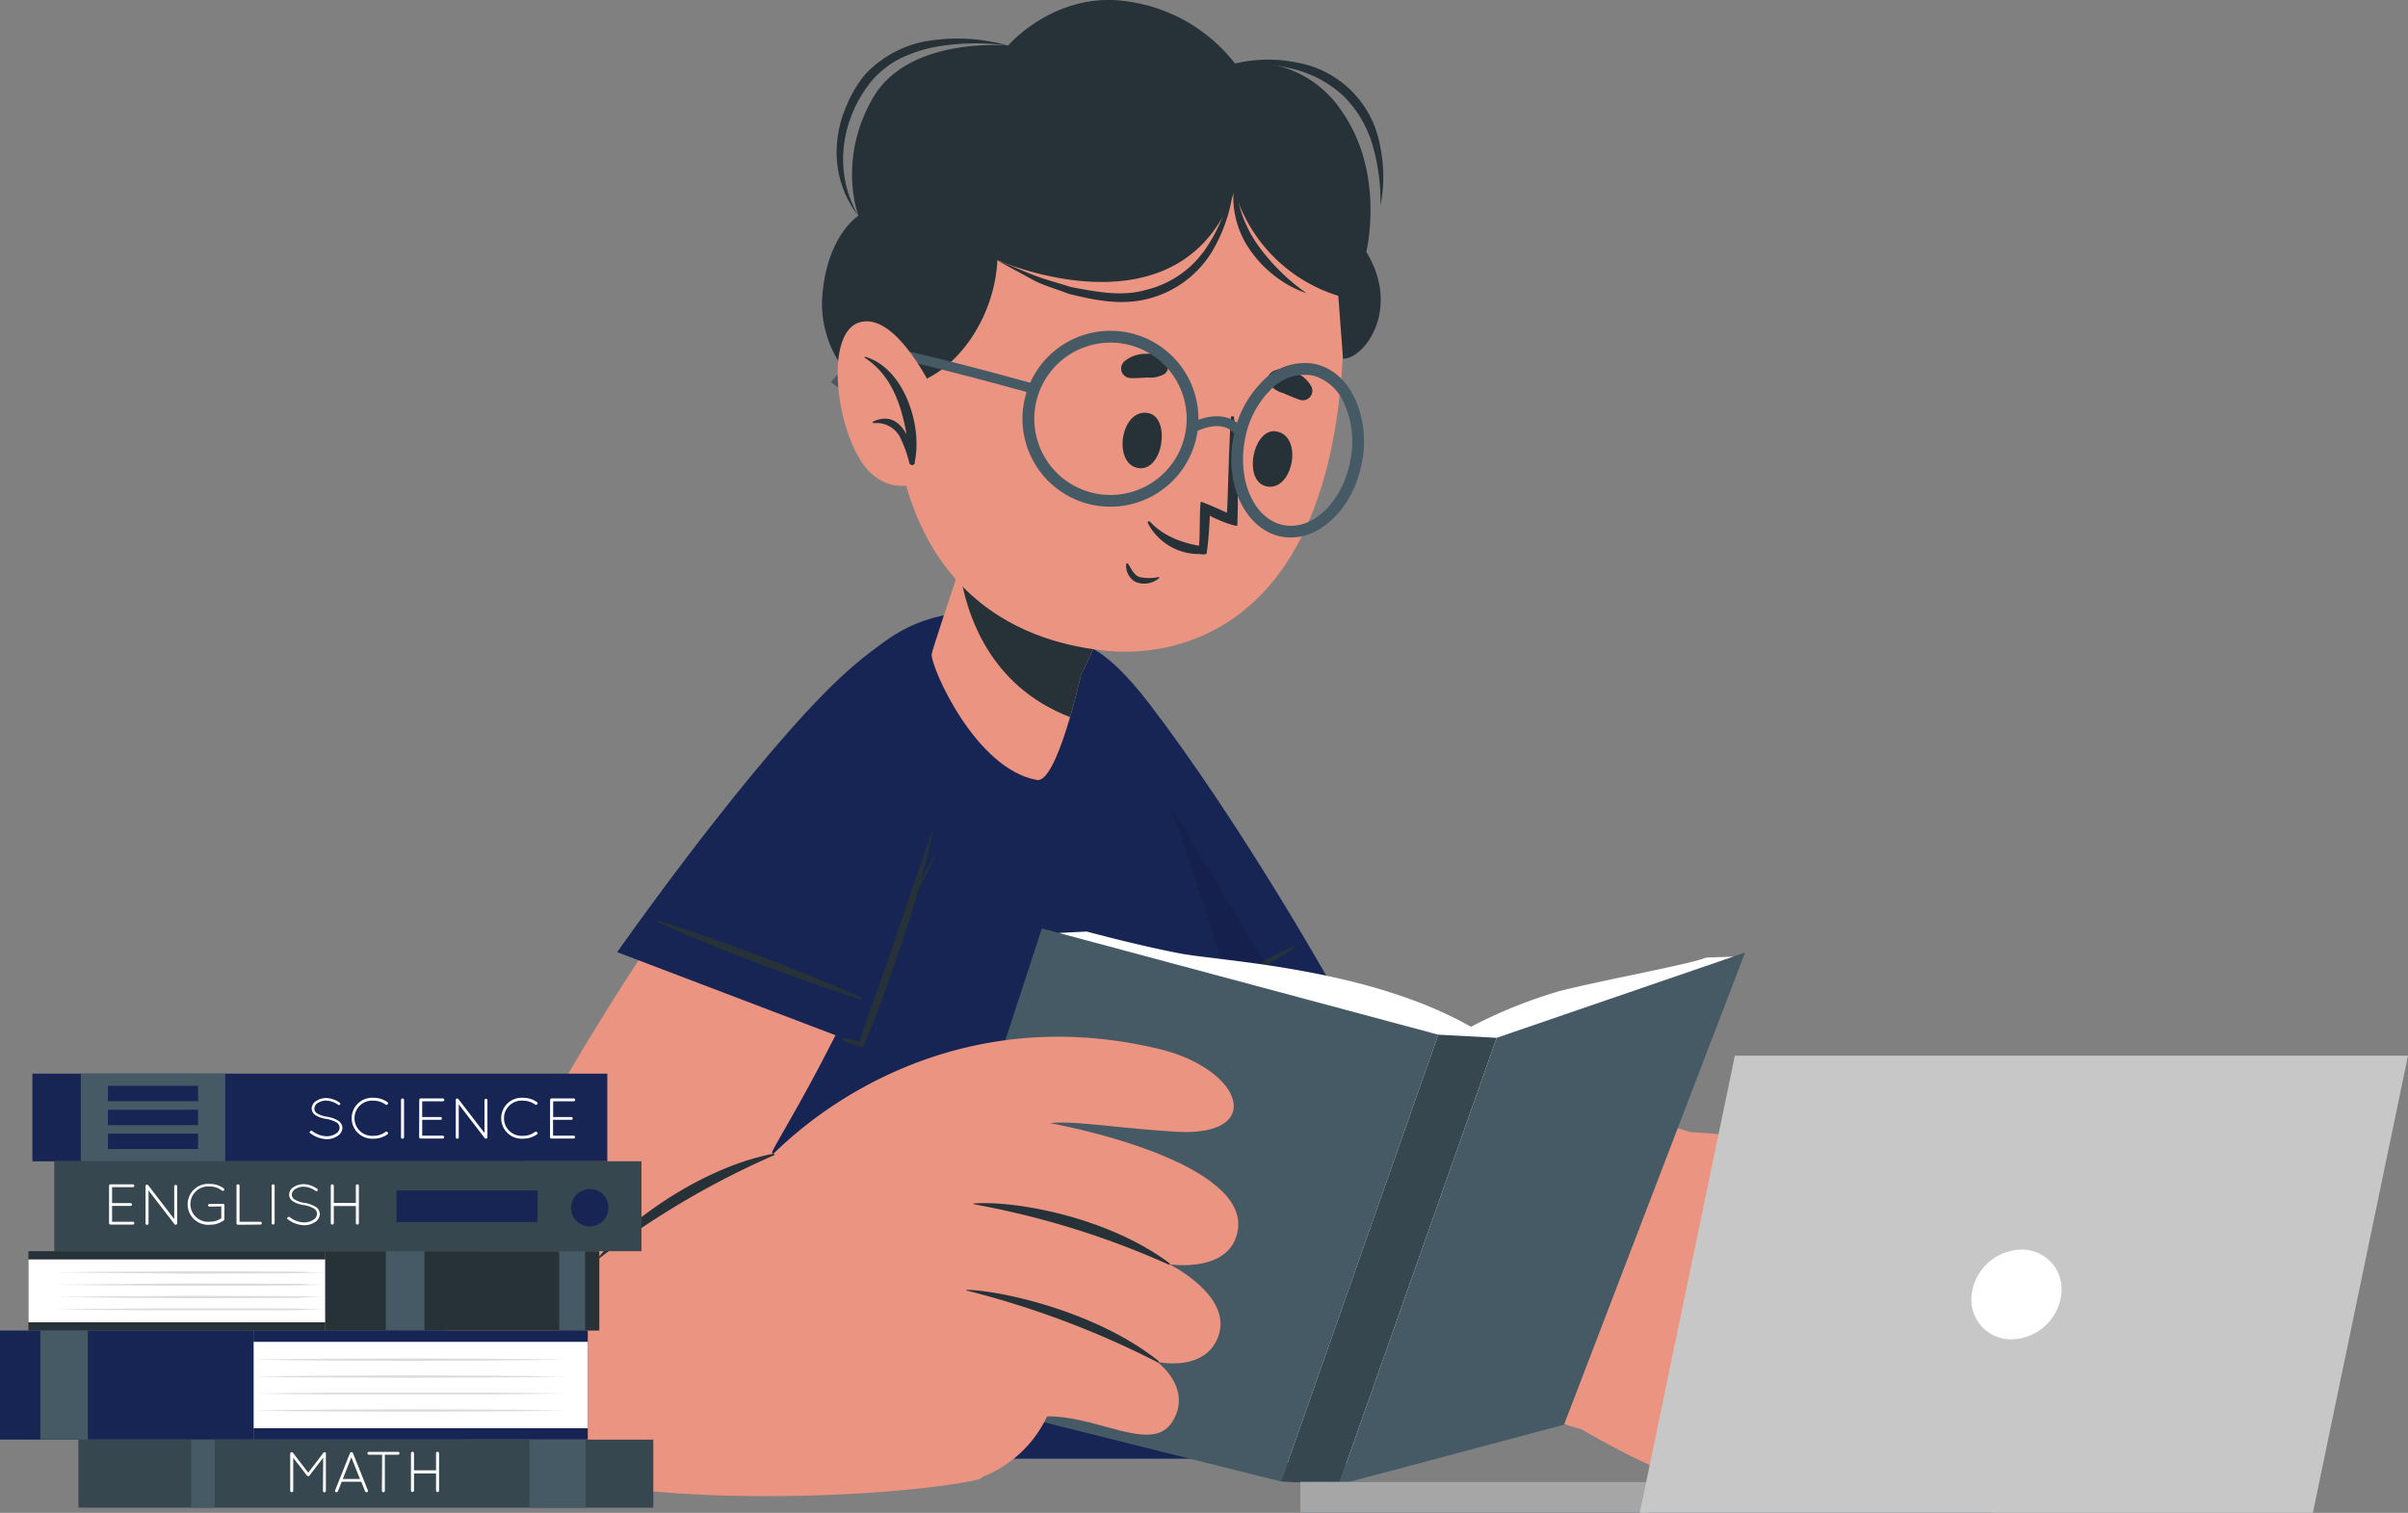 <svg xmlns="http://www.w3.org/2000/svg" viewBox="45.24 164.82 420.7 264.34"><rect x="45.24" y="164.82" width="420.7" height="264.34" fill="#808080" stroke="none"/><g id="freepik--Character--inject-12"><path d="M227.37,297.35C232.46,333,245,378.7,256.81,388.69c9.54,8.07,61.65,25.24,64.59,25.81,7.28,1.36,26.14-49.29,18.7-52-9.36-3.46-54.82-8.72-57.19-11.6S265.76,324,249.17,296.41C237.72,277.34,224.2,275.22,227.37,297.35Z" style="fill: rgb(235, 148, 129);"/><path d="M315.74,411.15c.84.52,12.73,7.81,20.22,10.68,5.59,2.14,21.85,7.88,24.82,2,2-4-7.13-8.53-13.54-11.86-3.38-1.75-7.38-5.77-6.16-7.93,2.13-3.78,10.81.92,16.44,4.86,10.89,7.62,25.14,20.88,32.62,15.66,2.83-2,.09-6.24-4.07-10.53,6.91,5.18,14.36,9.58,17.59,7.51,1.85-1.17,2.08-3,1.29-5.14,2.19.92,4.19.95,5.7-.4,2.58-2.28,1.73-6-.55-10a2.85,2.85,0,0,0,2.27-1.23c5.66-7.23-17.6-31.3-26.11-34.09-25-8.22-52.4-8.29-52.4-8.29C323.15,369.51,315.72,411.14,315.74,411.15Z" style="fill: rgb(235, 148, 129);"/><path d="M355.29,390.79a43.5,43.5,0,0,1,16.49,8c6.12,4.82,10,10.18,15,15.68.13.14-.09.35-.22.21-2.39-2.62-12.36-12.52-15-14.8a41.37,41.37,0,0,0-16.34-9C355.19,390.88,355.22,390.78,355.29,390.79Z" style="fill:#263238"/><path d="M361,380.35c6.56,2.4,13.29,4.84,19.25,8.54,6.53,4.05,11.39,10.16,16.18,16.06q4.32,5.31,8.39,10.81c.11.15-.1.36-.22.2q-7.28-9.12-15.1-17.79a54.75,54.75,0,0,0-17.12-12.92c-3.72-1.79-7.57-3.28-11.41-4.78A.06.06,0,0,1,361,380.35Z" style="fill:#263238"/><path d="M368.93,371.48c6.41,1.89,12,3.51,17.49,7.49,7.26,5.27,14,13.69,16.35,16.67,2.6,3.3,5.09,6.68,7.53,10.09.1.14-.14.32-.24.18a217.33,217.33,0,0,0-18.24-21.38,43.18,43.18,0,0,0-10.52-8.17,78.26,78.26,0,0,0-12.38-4.84S368.9,371.47,368.93,371.48Z" style="fill:#263238"/><path d="M237.65,357.8l39.51-22.13S261.78,308.34,246,287.74,223.93,279,226.2,301.33,237.65,357.8,237.65,357.8Z" style="fill:#172554"/><path d="M271.14,330.14a366.48,366.48,0,0,0-33,18.55c-.16.1,0,.36.17.28a365.46,365.46,0,0,0,33.07-18.52C271.5,330.34,271.32,330.05,271.14,330.14Z" style="fill:#263238"/><path d="M270.18,339.58,237.65,357.8s-9.19-34.13-11.45-56.47c-1.44-14.13.56-24.06,6.22-24.23Z" style="opacity:0.1"/><path d="M126.5,419.7H276C277.91,418.3,260.59,317,238.58,282c-4.12-6.54-23.86-16.54-39.31-4.69C152.64,313.08,124.75,417.46,126.5,419.7Z" style="fill:#172554"/><path d="M302.23,344.23A85.15,85.15,0,0,1,317.68,338c7.15-1.85,22.84-4.69,25.65-5.86l4.75-.17-30.71,81-42.08,8.64-70-16.7,25-77.08,4.82-.24S244,330,251.33,331.4,284.08,333.9,302.23,344.23Z" style="fill:#fff"/><polygon points="269.05 423.68 296.52 345.61 227.26 327.04 201.24 406.74 269.05 423.68" style="fill:#455a64"/><polygon points="269.05 423.68 279.14 424.24 306.72 346.16 296.52 345.61 269.05 423.68" style="fill:#37474f"/><polygon points="279.14 424.24 306.72 346.16 350.12 331.26 318.49 413.76 279.14 424.24" style="fill:#455a64"/><path d="M195,281.5c-35.52,40.29-80.59,115.33-72.8,130.18,9.88,18.83,78.11,15.35,94,11.64,6.79-1.58-16.69-60.44-24-58.9-6.36,1.34-11.85,2.68-12.07,1.8s18.76-28.93,30.32-69.33C218.4,269.35,202.54,273,195,281.5Z" style="fill: rgb(235, 148, 129);"/><path d="M160.29,392.45s2.65-2.72,14.29-19.31c8-11.48,35-34.29,73.28-25,14.66,3.57,18.57,15.42,2.67,14.42-11.2-.71-18.89-2.16-22.61-1.36,0,0,12.74,11.51,11.57,21.39a183.35,183.35,0,0,1-4.89,25.61,39.79,39.79,0,0,1-4.88-.49,20.9,20.9,0,0,1-15.48,16Z" style="fill: rgb(235, 148, 129);"/><path d="M184,363.41c7.14-1.76,22.32-5.23,35.73-3.75,14.89,1.65,43.13,8.83,41.81,19.81-1,8-12,6.26-12,6.26s11.05,5.43,8.58,12.51c-2.25,6.45-10.7,4.55-10.7,4.55s6.14,4.45,2.77,10.25c-4,7-16.24-3.49-26.45,0C221.46,413.86,184,363.41,184,363.41Z" style="fill: rgb(235, 148, 129);"/><path d="M215.37,375.11c7-.55,23.16,2.26,34.06,10.33.25.18.24.47,0,.35a147.06,147.06,0,0,0-34-10.54C215.28,375.24,215.3,375.12,215.37,375.11Z" style="fill:#263238"/><path d="M214.15,390.19c6.07.14,22.62,3.79,33.38,12.35.24.19.21.47,0,.34a157.71,157.71,0,0,0-33.36-12.55A.07.07,0,0,1,214.15,390.19Z" style="fill:#263238"/><path d="M149.66,384.72c4.28-5.54,17.23-15.63,30.53-18.28.3-.06.51.14.25.25a147.22,147.22,0,0,0-30.69,18.14C149.69,384.88,149.61,384.78,149.66,384.72Z" style="fill:#263238"/><path d="M153.07,331.19l42.32,16.11s11.1-29.34,16.78-54.65-7.45-22.54-23.14-6.48S153.07,331.19,153.07,331.19Z" style="fill:#172554"/><path d="M208.5,314.53a.09.09,0,0,0-.17-.08l-2.19,4.13q1.14-4.2,2.12-8.46c0-.09-.13-.15-.16-.06q-3.22,9.18-6.31,18.38c-2,6.15-4.38,12.21-6.36,18.38-1.22-.24-1.88-.44-2.79-.59-.21,0-.34.2-.15.3a13.86,13.86,0,0,0,3.48,1.31c2.68-5.9,4.85-12.52,6.94-18.65,1-3,2-6.05,2.82-9.11A55.19,55.19,0,0,0,208.5,314.53Z" style="fill:#263238"/><path d="M195.77,339.13a364.8,364.8,0,0,0-35.43-13.45c-.18-.06-.28.24-.11.31a363,363,0,0,0,35.43,13.48C195.85,339.54,196,339.21,195.77,339.13Z" style="fill:#263238"/><path d="M208,279.2c0,2.45,7.69,20,18.41,21.91,3.5.61,7.68-18.3,7.68-18.3l.63-1.33,8.78-18.56L221,240.3S208,278.17,208,279.2Z" style="fill: rgb(235, 148, 129);"/><path d="M243.5,262.92l-8.78,18.55-.63,1.34s-.76,3.42-1.9,7.31c-14-5.41-18.14-17.77-19.34-25.91,3.69-11,8.14-23.9,8.14-23.9Z" style="fill:#263238"/><path d="M279.32,233.62c-4.64,43.75-31.36,45.92-40.8,44.91-8.56-.92-37.6-5.12-37.52-49.12s21.9-55.67,41.59-54.61S284,189.87,279.32,233.62Z" style="fill: rgb(235, 148, 129);"/><path d="M268.16,240.19c4.82.73,3,10.33-1.46,9.65S264.11,239.58,268.16,240.19Z" style="fill:#263238"/><path d="M245.85,237c-4.8-.91-6.27,8.75-1.83,9.59S249.86,237.74,245.85,237Z" style="fill:#263238"/><path d="M272.39,234.7a29.69,29.69,0,0,1-2.82-1.14,4.9,4.9,0,0,1-2.65-1.71,1.56,1.56,0,0,1,.34-1.88c1.15-.93,2.6-.71,3.92-.22a5.65,5.65,0,0,1,3.17,2.61A1.67,1.67,0,0,1,272.39,234.7Z" style="fill:#263238"/><path d="M242.71,230.88c1,.06,2-.06,3-.1a4.92,4.92,0,0,0,3.08-.69,1.57,1.57,0,0,0,.33-1.88,3.88,3.88,0,0,0-3.61-1.56,5.67,5.67,0,0,0-3.88,1.36A1.67,1.67,0,0,0,242.71,230.88Z" style="fill:#263238"/><path d="M242.35,263.35c.54.85,1,2,2,2.3a7.86,7.86,0,0,0,3.31,0,.11.11,0,0,1,.09.18,4,4,0,0,1-4.08.69,3.18,3.18,0,0,1-1.67-3.12C242,263.24,242.28,263.23,242.35,263.35Z" style="fill:#263238"/><path d="M256.61,254.93s-.19,4.51-.57,6.59c0,.19-.55.2-1.27.11,0,0-.05,0-.08,0a10.05,10.05,0,0,1-8.92-5.43c-.1-.23.2-.39.37-.23,2.37,2.51,5.3,3.57,8.54,4.22.25-.55.09-7.82.4-7.71,1.34.49,3.66,1.54,4.52,1.93.19-2.93.32-11.28.68-16.61,0-.33.54-.35.56,0a141,141,0,0,1,.57,18.8C261.39,257.05,257.38,255.43,256.61,254.93Z" style="fill:#263238"/><path d="M195.73,231.61c12.26,4.55,23.17-8.47,23.76-21.34,0,0,32,14.17,41.43-12.1a27.33,27.33,0,0,0,18.13,18.34l.83,11c3.71,0,10.19-8.63,4.06-18.69,0,0,3.33-13.5-4.15-24.37A19,19,0,0,0,261,175.92a28.73,28.73,0,0,0-18.63-10.83c-12.73-2-21,7.69-21,7.69s-17.42-1.68-23.66,9.21-2.49,20.52-2.49,20.52-5.48,3.39-6.31,14C188.34,223.34,192.05,230.24,195.73,231.61Z" style="fill:#263238"/><path d="M260.88,195.58a33.14,33.14,0,0,1-1.84,6.55,27.28,27.28,0,0,1-3.06,6,17.55,17.55,0,0,1-10.52,7.34c-4.27,1.25-8.81.31-13.18-.51-2.14-.7-4.34-1.25-6.45-2.07s-4.19-1.76-6.34-2.58c2,1.14,4,2.19,6,3.3s4.28,1.68,6.43,2.54c4.45,1.11,9.2,2.1,13.89.88A18.36,18.36,0,0,0,257,208.77,27.88,27.88,0,0,0,260.88,195.58Z" style="fill:#263238"/><path d="M221.33,172.78a32.22,32.22,0,0,0-13.05-.94,19.35,19.35,0,0,0-11.85,5.94,21.27,21.27,0,0,0-3.41,5.8,19.7,19.7,0,0,0-1.56,6.5,18,18,0,0,0,3.72,12.43,19.75,19.75,0,0,1-2.49-12.32,22,22,0,0,1,4.95-11.36,16.57,16.57,0,0,1,4.87-3.79,25.07,25.07,0,0,1,6-2A40.66,40.66,0,0,1,221.33,172.78Z" style="fill:#263238"/><path d="M261,175.92a32.8,32.8,0,0,1,10.34,1,19.81,19.81,0,0,1,8.78,4.83,20.12,20.12,0,0,1,5,8.71,35.52,35.52,0,0,1,1.3,10.32,26.26,26.26,0,0,0-.1-10.63,17.89,17.89,0,0,0-14.68-14.43A24.84,24.84,0,0,0,261,175.92Z" style="fill:#263238"/><path d="M273.51,216.06a35.71,35.71,0,0,1-8.5-8.4,21.45,21.45,0,0,1-2.71-5.2,27.49,27.49,0,0,1-1.32-5.88,15,15,0,0,0,.13,6.22,16,16,0,0,0,2.58,5.78,20.17,20.17,0,0,0,4.36,4.53A18.79,18.79,0,0,0,273.51,216.06Z" style="fill:#263238"/><path d="M227.55,242.41a.7.7,0,1,1-1.27-.61.7.7,0,0,1,1.27.61Z" style="fill: rgb(235, 148, 129);"/><path d="M241.24,248.21a.71.71,0,1,1-.33-1A.72.72,0,0,1,241.24,248.21Z" style="fill: rgb(235, 148, 129);"/><path d="M234.27,250.64a.71.71,0,0,1-1,.33A.7.7,0,0,1,233,250a.71.71,0,0,1,.95-.33A.7.7,0,0,1,234.27,250.64Z" style="fill: rgb(235, 148, 129);"/><path d="M230.45,237.3a.71.71,0,0,1-.95.33.71.71,0,1,1,.95-.33Z" style="fill: rgb(235, 148, 129);"/><path d="M235,243.93a.71.71,0,1,1-.34-.94A.7.7,0,0,1,235,243.93Z" style="fill: rgb(235, 148, 129);"/><path d="M272.4,250.48a.71.71,0,0,1-1.28-.62.71.71,0,0,1,1.28.62Z" style="fill: rgb(235, 148, 129);"/><path d="M265.66,251.72a.7.7,0,0,1-.94.33.71.71,0,0,1-.33-1,.7.7,0,0,1,.94-.33A.72.72,0,0,1,265.66,251.72Z" style="fill: rgb(235, 148, 129);"/><path d="M264.92,256.54a.72.72,0,0,1-.95.33.7.7,0,1,1,.95-.33Z" style="fill: rgb(235, 148, 129);"/><path d="M270.67,255.7a.71.71,0,1,1-.33-.95A.72.72,0,0,1,270.67,255.7Z" style="fill: rgb(235, 148, 129);"/><path d="M234.78,252.7a15.37,15.37,0,1,1,19.82-14h0a15.38,15.38,0,0,1-16,14.64A15.57,15.57,0,0,1,234.78,252.7Zm8.34-27.44a13,13,0,0,0-3.26-.56,13.31,13.31,0,1,0,3.26.56Z" style="fill:#455a64"/><path d="M268.25,258.37c-5.63-1.71-9-9-7.56-16.91a18.35,18.35,0,0,1,5.1-10,10.17,10.17,0,0,1,8.88-3.1c3.08.55,5.64,2.69,7.24,6a18.3,18.3,0,0,1,1.29,11.14c-1.5,8.34-7.77,14.22-14,13.1A7.79,7.79,0,0,1,268.25,258.37Zm6.81-27.8a4.82,4.82,0,0,0-.75-.18,8.17,8.17,0,0,0-7.1,2.55,16.33,16.33,0,0,0-4.5,8.88c-1.3,7.23,1.77,13.85,6.88,14.77s10.29-4.22,11.59-11.44a16.24,16.24,0,0,0-1.12-9.89A8.46,8.46,0,0,0,275.06,230.57Z" style="fill:#455a64"/><path d="M253.93,240.38l-.86-1.51c2.22-1.27,7.09-2.65,9.6,1.24l-1.45.94C259,237.56,254.13,240.26,253.93,240.38Z" style="fill:#455a64"/><path d="M191.8,232.6l-1.37-1c.49-.64,4.92-6.25,8.84-6.19,3.66.08,26.12,6.33,27.07,6.6l-.46,1.66c-6.44-1.8-23.81-6.48-26.64-6.52C196.65,227.05,193,231.06,191.8,232.6Z" style="fill:#455a64"/><path d="M208.89,234.32s-6.8-15.31-13.57-13.14-3.49,23.09,3.17,27.16a7.44,7.44,0,0,0,10.55-2Z" style="fill: rgb(235, 148, 129);"/><path d="M196.41,227.16c-.12,0-.17.12-.08.18,4.64,3,6.38,8.2,7.3,13.41-1.14-2.16-3-3.58-5.82-2.28-.15.07-.06.3.08.3a4.57,4.57,0,0,1,4.64,2.53,21.72,21.72,0,0,1,1.59,4.46c.15.49,1,.41.94-.14a.59.59,0,0,0,0-.13C206.42,239.1,203.17,229.14,196.41,227.16Z" style="fill:#263238"/></g><g id="freepik--Device--inject-12"><rect x="272.4" y="423.75" width="120.67" height="5.41" style="fill:#455a64"/><rect x="272.4" y="423.75" width="60.73" height="5.41" style="fill:#a6a6a6"/><polygon points="331.72 429.15 449.32 429.15 465.94 349.28 348.34 349.28 331.72 429.15" style="fill:#c7c7c7"/><path d="M389.71,391a6.93,6.93,0,0,0,7,7.84,8.92,8.92,0,0,0,8.66-7.84,6.93,6.93,0,0,0-7-7.84A8.93,8.93,0,0,0,389.71,391Z" style="fill:#fff"/></g><g id="freepik--Books--inject-12"><rect x="58.94" y="416.37" width="100.44" height="11.89" style="fill:#37474f"/><rect x="78.64" y="416.37" width="4.1" height="11.89" style="fill:#455a64"/><rect x="137.75" y="416.37" width="9.81" height="11.89" style="fill:#455a64"/><path d="M101.7,419.53l-2.4,3.12a.25.25,0,0,1-.21.11h0a.24.24,0,0,1-.22-.11l-2.4-3.11v5.77a.25.25,0,0,1-.26.24.26.26,0,0,1-.27-.24V418.8a.24.24,0,0,1,.11-.19l0,0a.29.29,0,0,1,.37.06l2.67,3.47,2.65-3.47a.29.29,0,0,1,.37-.06l.07.08a.35.35,0,0,1,0,.13v6.51a.25.25,0,0,1-.26.24.25.25,0,0,1-.26-.24Z" style="fill:#fff"/><path d="M108.36,423.73h-3.42l-.66,1.66a.26.26,0,0,1-.25.16h-.09a.24.24,0,0,1-.15-.32l2.6-6.52a.29.29,0,0,1,.26-.15.26.26,0,0,1,.25.15l2.61,6.52a.25.25,0,0,1-.14.32h-.1a.28.28,0,0,1-.25-.16Zm-3.23-.49h3l-1.51-3.78Z" style="fill:#fff"/><path d="M112,419h-2.26a.25.25,0,1,1,0-.49h5a.25.25,0,1,1,0,.49h-2.26v6.3a.26.26,0,0,1-.52,0Z" style="fill:#fff"/><path d="M121.42,422.28h-3.85v3a.26.26,0,0,1-.27.24.25.25,0,0,1-.26-.24v-6.55a.25.25,0,0,1,.26-.24.26.26,0,0,1,.27.24v3h3.85v-3a.25.25,0,0,1,.26-.24.26.26,0,0,1,.27.24v6.55a.26.26,0,0,1-.27.24.25.25,0,0,1-.26-.24Z" style="fill:#fff"/><rect x="50.9" y="352.42" width="100.44" height="15.32" style="fill:#172554"/><path d="M99.49,362.46a.24.24,0,0,1,.33,0,4.28,4.28,0,0,0,2.46.9,2.93,2.93,0,0,0,1.65-.46,1.27,1.27,0,0,0,.64-1,1.11,1.11,0,0,0-.61-1,5.07,5.07,0,0,0-1.73-.57h0a4.91,4.91,0,0,1-1.77-.59,1.45,1.45,0,0,1-.77-1.23,1.61,1.61,0,0,1,.78-1.31,3.15,3.15,0,0,1,1.81-.52,4.27,4.27,0,0,1,2.31.82.22.22,0,0,1,.07.31.24.24,0,0,1-.32.06,3.88,3.88,0,0,0-2.06-.74,2.8,2.8,0,0,0-1.53.42,1.19,1.19,0,0,0-.59,1,1,1,0,0,0,.56.86,4.53,4.53,0,0,0,1.6.53h0a5.29,5.29,0,0,1,1.91.64,1.55,1.55,0,0,1,.83,1.33,1.75,1.75,0,0,1-.85,1.4,3.38,3.38,0,0,1-1.93.56,4.87,4.87,0,0,1-2.76-1A.21.21,0,0,1,99.49,362.46Z" style="fill:#fff"/><path d="M110.54,356.64a4.09,4.09,0,0,1,2.42.78.23.23,0,0,1,0,.35.26.26,0,0,1-.36.05,3.58,3.58,0,0,0-2.1-.68,3.08,3.08,0,1,0,0,6.14,3.35,3.35,0,0,0,2.08-.68.26.26,0,0,1,.37.06.22.22,0,0,1,0,.35,4.08,4.08,0,0,1-2.42.77,3.58,3.58,0,1,1,0-7.14Z" style="fill:#fff"/><path d="M115.3,357a.26.26,0,0,1,.26-.25.26.26,0,0,1,.27.25v6.55a.26.26,0,0,1-.27.24.25.25,0,0,1-.26-.24Z" style="fill:#fff"/><path d="M118.49,357a.26.26,0,0,1,.26-.25h3.86a.25.25,0,1,1,0,.5H119V360h3.14a.25.25,0,1,1,0,.49H119v2.77h3.59a.24.24,0,0,1,.25.26.24.24,0,0,1-.25.24h-3.88a.25.25,0,0,1-.24-.24Z" style="fill:#fff"/><path d="M125.39,357.78v5.76a.26.26,0,0,1-.52,0v-6.45a.25.25,0,0,1,.1-.28.27.27,0,0,1,.36.06l4.55,5.91v-5.72a.26.26,0,0,1,.25-.25.27.27,0,0,1,.27.25v6.48a.26.26,0,0,1-.27.24.25.25,0,0,1-.2-.09s0,0,0,0Z" style="fill:#fff"/><path d="M136.66,356.64a4.12,4.12,0,0,1,2.43.78.24.24,0,0,1,0,.35.26.26,0,0,1-.36.05,3.59,3.59,0,0,0-2.11-.68,3.08,3.08,0,1,0,0,6.14,3.31,3.31,0,0,0,2.08-.68.28.28,0,0,1,.38.06.23.23,0,0,1,0,.35,4.11,4.11,0,0,1-2.43.77,3.58,3.58,0,1,1,0-7.14Z" style="fill:#fff"/><path d="M141.35,357a.26.26,0,0,1,.26-.25h3.86a.25.25,0,1,1,0,.5h-3.59V360H145a.25.25,0,1,1,0,.49h-3.14v2.77h3.59a.24.24,0,0,1,.25.26.24.24,0,0,1-.25.24h-3.88a.25.25,0,0,1-.24-.24Z" style="fill:#fff"/><rect x="59.35" y="352.42" width="25.24" height="15.32" style="fill:#455a64"/><rect x="64.1" y="354.55" width="15.75" height="2.69" style="fill:#172554"/><rect x="64.1" y="358.73" width="15.75" height="2.69" style="fill:#172554"/><rect x="64.1" y="362.9" width="15.75" height="2.69" style="fill:#172554"/><rect x="54.72" y="367.73" width="102.59" height="15.71" style="fill:#37474f"/><rect x="114.52" y="372.83" width="24.64" height="5.52" style="fill:#172554"/><path d="M151.52,375.59a3.26,3.26,0,1,1-3.25-3A3.16,3.16,0,0,1,151.52,375.59Z" style="fill:#172554"/><path d="M64.29,372a.25.25,0,0,1,.26-.24H68.4a.25.25,0,1,1,0,.49H64.82v2.79H68a.25.25,0,1,1,0,.49H64.82v2.77H68.4a.25.25,0,1,1,0,.49H64.53a.25.25,0,0,1-.24-.24Z" style="fill:#fff"/><path d="M71.19,372.83v5.75a.26.26,0,0,1-.52,0v-6.45a.23.23,0,0,1,.1-.27.27.27,0,0,1,.36.06l4.55,5.91V372.1a.25.25,0,0,1,.25-.24.26.26,0,0,1,.27.24v6.48a.26.26,0,0,1-.27.24.25.25,0,0,1-.2-.09l0,0Z" style="fill:#fff"/><path d="M81.86,375.66a.24.24,0,0,1-.26-.24.25.25,0,0,1,.26-.25h2.35a.26.26,0,0,1,.24.25v2.45a.29.29,0,0,1-.1.18,4,4,0,0,1-2.42.77,3.58,3.58,0,1,1,0-7.13,4,4,0,0,1,2.43.8.23.23,0,0,1,0,.34.28.28,0,0,1-.37,0,3.41,3.41,0,0,0-2.09-.69,3.09,3.09,0,1,0,0,6.15,3.53,3.53,0,0,0,2-.6v-2.07Z" style="fill:#fff"/><path d="M86.82,378.82h0a.25.25,0,0,1-.26-.24V372a.25.25,0,0,1,.26-.24.26.26,0,0,1,.27.24v6.3h3.59a.25.25,0,1,1,0,.49Z" style="fill:#fff"/><path d="M92.7,372a.25.25,0,0,1,.25-.24.26.26,0,0,1,.27.24v6.55a.26.26,0,0,1-.27.24.25.25,0,0,1-.25-.24Z" style="fill:#fff"/><path d="M95.55,377.51a.24.24,0,0,1,.33,0,4.26,4.26,0,0,0,2.46.9,3,3,0,0,0,1.65-.46,1.27,1.27,0,0,0,.64-1,1.1,1.1,0,0,0-.61-1,5.07,5.07,0,0,0-1.73-.57h0a4.91,4.91,0,0,1-1.77-.59,1.47,1.47,0,0,1-.77-1.23,1.64,1.64,0,0,1,.78-1.32,3.22,3.22,0,0,1,1.81-.51,4.26,4.26,0,0,1,2.31.81.23.23,0,0,1,.07.32.24.24,0,0,1-.32.06,3.89,3.89,0,0,0-2.06-.75,2.72,2.72,0,0,0-1.53.43,1.19,1.19,0,0,0-.59,1,1,1,0,0,0,.56.85,4.52,4.52,0,0,0,1.6.54h0a5.29,5.29,0,0,1,1.91.64,1.57,1.57,0,0,1,.83,1.33,1.75,1.75,0,0,1-.85,1.4,3.46,3.46,0,0,1-1.93.55,4.87,4.87,0,0,1-2.76-1A.21.21,0,0,1,95.55,377.51Z" style="fill:#fff"/><path d="M107.41,375.55h-3.85v3a.26.26,0,0,1-.27.24.25.25,0,0,1-.26-.24V372a.25.25,0,0,1,.26-.24.26.26,0,0,1,.27.24v3h3.85v-3a.25.25,0,0,1,.26-.24.26.26,0,0,1,.27.24v6.55a.26.26,0,0,1-.27.24.25.25,0,0,1-.26-.24Z" style="fill:#fff"/><rect x="50.21" y="383.44" width="51.83" height="13.87" style="fill:#263238"/><rect x="102.04" y="383.44" width="47.91" height="13.87" style="fill:#263238"/><rect x="50.21" y="384.88" width="51.83" height="10.99" style="fill:#fff"/><path d="M54.72,387.14Q62.86,387,71,387l7.37-.05,16.29.05c5.43,0,1.94.08,7.37.16-5.43.08-1.94.13-7.37.16l-16.29.05L71,387.3Q62.86,387.26,54.72,387.14Z" style="fill:#dbdbdb"/><path d="M54.72,389.29q8.14-.1,16.29-.16l7.37-.05,16.29.05c5.43,0,1.94.09,7.37.16-5.43.08-1.94.14-7.37.16l-16.29.05L71,389.45Q62.86,389.42,54.72,389.29Z" style="fill:#dbdbdb"/><path d="M54.72,391.45q8.14-.12,16.29-.16l7.37-.05,16.29.05c5.43,0,1.94.08,7.37.16-5.43.08-1.94.13-7.37.16l-16.29.05L71,391.61Q62.86,391.56,54.72,391.45Z" style="fill:#dbdbdb"/><path d="M54.72,393.61q8.14-.12,16.29-.17l7.37,0,16.29,0c5.43,0,1.94.09,7.37.17-5.43.07-1.94.13-7.37.16l-16.29,0-7.37,0Q62.86,393.73,54.72,393.61Z" style="fill:#dbdbdb"/><rect x="112.65" y="383.44" width="6.74" height="13.87" style="fill:#455a64"/><rect x="142.94" y="383.44" width="4.53" height="13.87" style="fill:#455a64"/><rect x="89.55" y="397.3" width="58.37" height="19.06" transform="translate(237.48 813.66) rotate(180)" style="fill:#172554"/><rect x="45.23" y="397.3" width="44.32" height="19.06" transform="translate(134.79 813.66) rotate(180)" style="fill:#172554"/><rect x="89.55" y="399.28" width="58.37" height="15.1" transform="translate(237.48 813.66) rotate(180)" style="fill:#fff"/><path d="M144.15,411.28q-6.83.11-13.65.16l-13.65.05-13.65-.05q-6.83,0-13.65-.16,6.83-.12,13.65-.16l13.65-.05,13.65.05Q137.33,411.15,144.15,411.28Z" style="fill:#dbdbdb"/><path d="M144.15,408.31q-6.83.12-13.65.16l-13.65,0-13.65,0q-6.83,0-13.65-.16,6.83-.1,13.65-.16l13.65,0,13.65,0Q137.33,408.2,144.15,408.31Z" style="fill:#dbdbdb"/><path d="M144.15,405.35q-6.83.12-13.65.16l-13.65.05-13.65-.05q-6.83,0-13.65-.16,6.83-.12,13.65-.16l13.65-.05,13.65.05Q137.33,405.24,144.15,405.35Z" style="fill:#dbdbdb"/><path d="M144.15,402.39q-6.83.12-13.65.16l-13.65.05-13.65-.05q-6.83,0-13.65-.16,6.83-.12,13.65-.16l13.65-.05,13.65.05Q137.33,402.28,144.15,402.39Z" style="fill:#dbdbdb"/><rect x="52.29" y="397.3" width="8.3" height="19.06" style="fill:#455a64"/></g></svg>